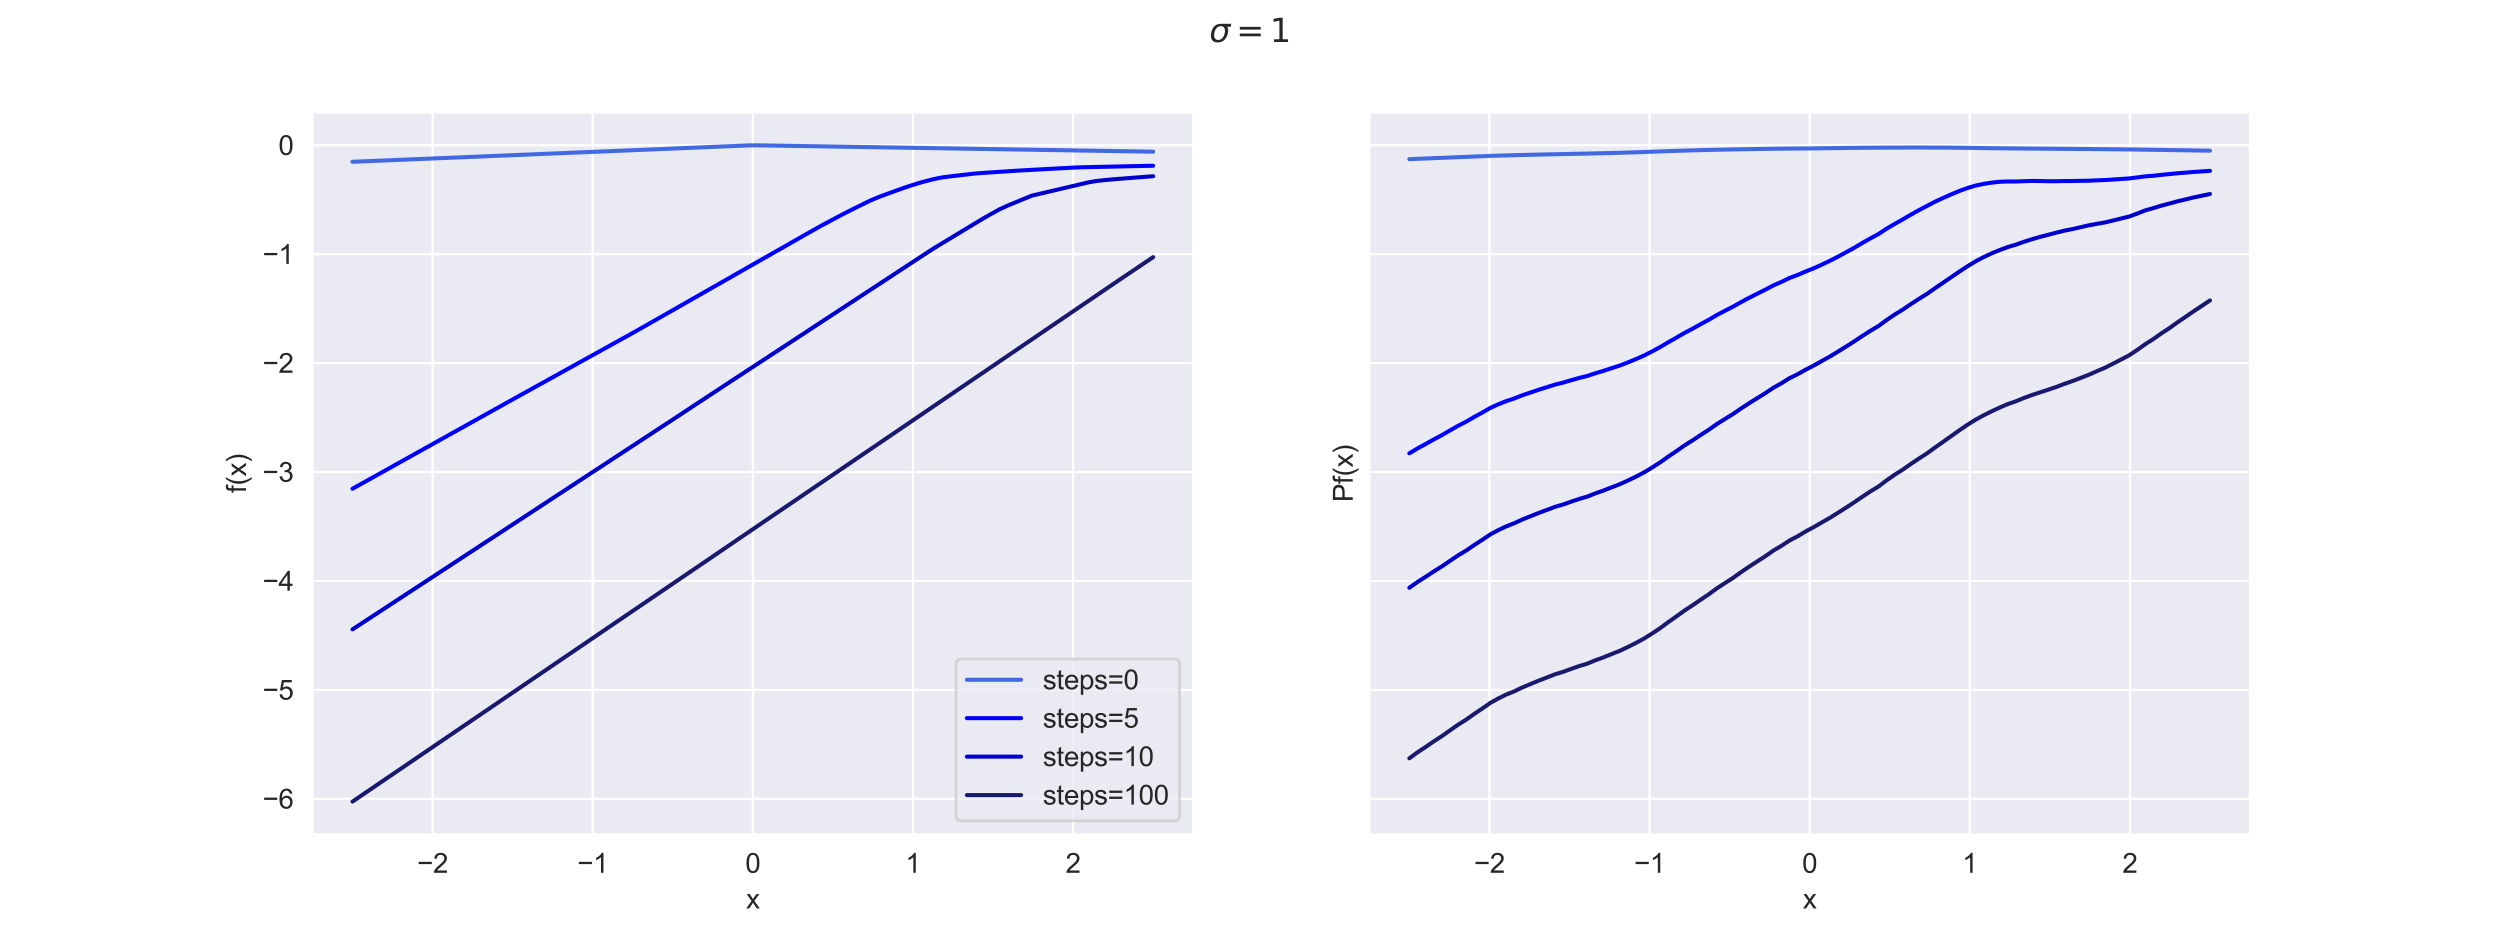<?xml version="1.0" encoding="utf-8" standalone="no"?>
<!DOCTYPE svg PUBLIC "-//W3C//DTD SVG 1.1//EN"
  "http://www.w3.org/Graphics/SVG/1.1/DTD/svg11.dtd">
<svg xmlns:xlink="http://www.w3.org/1999/xlink" width="921.6pt" height="345.6pt" viewBox="0 0 921.6 345.6" xmlns="http://www.w3.org/2000/svg" version="1.1">
 <defs>
  <style type="text/css">*{stroke-linejoin: round; stroke-linecap: butt}</style>
 </defs>
 <g id="figure_1">
  <g id="patch_1">
   <path d="M 0 345.6 
L 921.6 345.6 
L 921.6 0 
L 0 0 
z
" style="fill: #ffffff"/>
  </g>
  <g id="axes_1">
   <g id="patch_2">
    <path d="M 115.2 307.584 
L 439.855 307.584 
L 439.855 41.472 
L 115.2 41.472 
z
" style="fill: #eaeaf2"/>
   </g>
   <g id="matplotlib.axis_1">
    <g id="xtick_1">
     <g id="line2d_1">
      <path d="M 159.471 307.584 
L 159.471 41.472 
" clip-path="url(#p44752847df)" style="fill: none; stroke: #ffffff; stroke-width: 0.8; stroke-linecap: round"/>
     </g>
     <g id="text_1">
      <!-- −2 -->
      <g style="fill: #262626" transform="translate(153.77 321.742) scale(0.1 -0.1)">
       <defs>
        <path id="ArialMT-2212" d="M 3381 1997 
L 356 1997 
L 356 2522 
L 3381 2522 
L 3381 1997 
z
" transform="scale(0.016)"/>
        <path id="ArialMT-32" d="M 3222 541 
L 3222 0 
L 194 0 
Q 188 203 259 391 
Q 375 700 629 1000 
Q 884 1300 1366 1694 
Q 2113 2306 2375 2664 
Q 2638 3022 2638 3341 
Q 2638 3675 2398 3904 
Q 2159 4134 1775 4134 
Q 1369 4134 1125 3890 
Q 881 3647 878 3216 
L 300 3275 
Q 359 3922 746 4261 
Q 1134 4600 1788 4600 
Q 2447 4600 2831 4234 
Q 3216 3869 3216 3328 
Q 3216 3053 3103 2787 
Q 2991 2522 2730 2228 
Q 2469 1934 1863 1422 
Q 1356 997 1212 845 
Q 1069 694 975 541 
L 3222 541 
z
" transform="scale(0.016)"/>
       </defs>
       <use xlink:href="#ArialMT-2212"/>
       <use xlink:href="#ArialMT-32" transform="translate(58.398 0)"/>
      </g>
     </g>
    </g>
    <g id="xtick_2">
     <g id="line2d_2">
      <path d="M 218.499 307.584 
L 218.499 41.472 
" clip-path="url(#p44752847df)" style="fill: none; stroke: #ffffff; stroke-width: 0.8; stroke-linecap: round"/>
     </g>
     <g id="text_2">
      <!-- −1 -->
      <g style="fill: #262626" transform="translate(212.798 321.742) scale(0.1 -0.1)">
       <defs>
        <path id="ArialMT-31" d="M 2384 0 
L 1822 0 
L 1822 3584 
Q 1619 3391 1289 3197 
Q 959 3003 697 2906 
L 697 3450 
Q 1169 3672 1522 3987 
Q 1875 4303 2022 4600 
L 2384 4600 
L 2384 0 
z
" transform="scale(0.016)"/>
       </defs>
       <use xlink:href="#ArialMT-2212"/>
       <use xlink:href="#ArialMT-31" transform="translate(58.398 0)"/>
      </g>
     </g>
    </g>
    <g id="xtick_3">
     <g id="line2d_3">
      <path d="M 277.527 307.584 
L 277.527 41.472 
" clip-path="url(#p44752847df)" style="fill: none; stroke: #ffffff; stroke-width: 0.8; stroke-linecap: round"/>
     </g>
     <g id="text_3">
      <!-- 0 -->
      <g style="fill: #262626" transform="translate(274.747 321.742) scale(0.1 -0.1)">
       <defs>
        <path id="ArialMT-30" d="M 266 2259 
Q 266 3072 433 3567 
Q 600 4063 929 4331 
Q 1259 4600 1759 4600 
Q 2128 4600 2406 4451 
Q 2684 4303 2865 4023 
Q 3047 3744 3150 3342 
Q 3253 2941 3253 2259 
Q 3253 1453 3087 958 
Q 2922 463 2592 192 
Q 2263 -78 1759 -78 
Q 1097 -78 719 397 
Q 266 969 266 2259 
z
M 844 2259 
Q 844 1131 1108 757 
Q 1372 384 1759 384 
Q 2147 384 2411 759 
Q 2675 1134 2675 2259 
Q 2675 3391 2411 3762 
Q 2147 4134 1753 4134 
Q 1366 4134 1134 3806 
Q 844 3388 844 2259 
z
" transform="scale(0.016)"/>
       </defs>
       <use xlink:href="#ArialMT-30"/>
      </g>
     </g>
    </g>
    <g id="xtick_4">
     <g id="line2d_4">
      <path d="M 336.555 307.584 
L 336.555 41.472 
" clip-path="url(#p44752847df)" style="fill: none; stroke: #ffffff; stroke-width: 0.8; stroke-linecap: round"/>
     </g>
     <g id="text_4">
      <!-- 1 -->
      <g style="fill: #262626" transform="translate(333.775 321.742) scale(0.1 -0.1)">
       <use xlink:href="#ArialMT-31"/>
      </g>
     </g>
    </g>
    <g id="xtick_5">
     <g id="line2d_5">
      <path d="M 395.583 307.584 
L 395.583 41.472 
" clip-path="url(#p44752847df)" style="fill: none; stroke: #ffffff; stroke-width: 0.8; stroke-linecap: round"/>
     </g>
     <g id="text_5">
      <!-- 2 -->
      <g style="fill: #262626" transform="translate(392.803 321.742) scale(0.1 -0.1)">
       <use xlink:href="#ArialMT-32"/>
      </g>
     </g>
    </g>
    <g id="text_6">
     <!-- x -->
     <g style="fill: #262626" transform="translate(275.027 334.887) scale(0.1 -0.1)">
      <defs>
       <path id="ArialMT-78" d="M 47 0 
L 1259 1725 
L 138 3319 
L 841 3319 
L 1350 2541 
Q 1494 2319 1581 2169 
Q 1719 2375 1834 2534 
L 2394 3319 
L 3066 3319 
L 1919 1756 
L 3153 0 
L 2463 0 
L 1781 1031 
L 1600 1309 
L 728 0 
L 47 0 
z
" transform="scale(0.016)"/>
      </defs>
      <use xlink:href="#ArialMT-78"/>
     </g>
    </g>
   </g>
   <g id="matplotlib.axis_2">
    <g id="ytick_1">
     <g id="line2d_6">
      <path d="M 115.2 294.491 
L 439.855 294.491 
" clip-path="url(#p44752847df)" style="fill: none; stroke: #ffffff; stroke-width: 0.8; stroke-linecap: round"/>
     </g>
     <g id="text_7">
      <!-- −6 -->
      <g style="fill: #262626" transform="translate(96.798 298.07) scale(0.1 -0.1)">
       <defs>
        <path id="ArialMT-36" d="M 3184 3459 
L 2625 3416 
Q 2550 3747 2413 3897 
Q 2184 4138 1850 4138 
Q 1581 4138 1378 3988 
Q 1113 3794 959 3422 
Q 806 3050 800 2363 
Q 1003 2672 1297 2822 
Q 1591 2972 1913 2972 
Q 2475 2972 2870 2558 
Q 3266 2144 3266 1488 
Q 3266 1056 3080 686 
Q 2894 316 2569 119 
Q 2244 -78 1831 -78 
Q 1128 -78 684 439 
Q 241 956 241 2144 
Q 241 3472 731 4075 
Q 1159 4600 1884 4600 
Q 2425 4600 2770 4297 
Q 3116 3994 3184 3459 
z
M 888 1484 
Q 888 1194 1011 928 
Q 1134 663 1356 523 
Q 1578 384 1822 384 
Q 2178 384 2434 671 
Q 2691 959 2691 1453 
Q 2691 1928 2437 2201 
Q 2184 2475 1800 2475 
Q 1419 2475 1153 2201 
Q 888 1928 888 1484 
z
" transform="scale(0.016)"/>
       </defs>
       <use xlink:href="#ArialMT-2212"/>
       <use xlink:href="#ArialMT-36" transform="translate(58.398 0)"/>
      </g>
     </g>
    </g>
    <g id="ytick_2">
     <g id="line2d_7">
      <path d="M 115.2 254.333 
L 439.855 254.333 
" clip-path="url(#p44752847df)" style="fill: none; stroke: #ffffff; stroke-width: 0.8; stroke-linecap: round"/>
     </g>
     <g id="text_8">
      <!-- −5 -->
      <g style="fill: #262626" transform="translate(96.798 257.912) scale(0.1 -0.1)">
       <defs>
        <path id="ArialMT-35" d="M 266 1200 
L 856 1250 
Q 922 819 1161 601 
Q 1400 384 1738 384 
Q 2144 384 2425 690 
Q 2706 997 2706 1503 
Q 2706 1984 2436 2262 
Q 2166 2541 1728 2541 
Q 1456 2541 1237 2417 
Q 1019 2294 894 2097 
L 366 2166 
L 809 4519 
L 3088 4519 
L 3088 3981 
L 1259 3981 
L 1013 2750 
Q 1425 3038 1878 3038 
Q 2478 3038 2890 2622 
Q 3303 2206 3303 1553 
Q 3303 931 2941 478 
Q 2500 -78 1738 -78 
Q 1113 -78 717 272 
Q 322 622 266 1200 
z
" transform="scale(0.016)"/>
       </defs>
       <use xlink:href="#ArialMT-2212"/>
       <use xlink:href="#ArialMT-35" transform="translate(58.398 0)"/>
      </g>
     </g>
    </g>
    <g id="ytick_3">
     <g id="line2d_8">
      <path d="M 115.2 214.175 
L 439.855 214.175 
" clip-path="url(#p44752847df)" style="fill: none; stroke: #ffffff; stroke-width: 0.8; stroke-linecap: round"/>
     </g>
     <g id="text_9">
      <!-- −4 -->
      <g style="fill: #262626" transform="translate(96.798 217.754) scale(0.1 -0.1)">
       <defs>
        <path id="ArialMT-34" d="M 2069 0 
L 2069 1097 
L 81 1097 
L 81 1613 
L 2172 4581 
L 2631 4581 
L 2631 1613 
L 3250 1613 
L 3250 1097 
L 2631 1097 
L 2631 0 
L 2069 0 
z
M 2069 1613 
L 2069 3678 
L 634 1613 
L 2069 1613 
z
" transform="scale(0.016)"/>
       </defs>
       <use xlink:href="#ArialMT-2212"/>
       <use xlink:href="#ArialMT-34" transform="translate(58.398 0)"/>
      </g>
     </g>
    </g>
    <g id="ytick_4">
     <g id="line2d_9">
      <path d="M 115.2 174.017 
L 439.855 174.017 
" clip-path="url(#p44752847df)" style="fill: none; stroke: #ffffff; stroke-width: 0.8; stroke-linecap: round"/>
     </g>
     <g id="text_10">
      <!-- −3 -->
      <g style="fill: #262626" transform="translate(96.798 177.596) scale(0.1 -0.1)">
       <defs>
        <path id="ArialMT-33" d="M 269 1209 
L 831 1284 
Q 928 806 1161 595 
Q 1394 384 1728 384 
Q 2125 384 2398 659 
Q 2672 934 2672 1341 
Q 2672 1728 2419 1979 
Q 2166 2231 1775 2231 
Q 1616 2231 1378 2169 
L 1441 2663 
Q 1497 2656 1531 2656 
Q 1891 2656 2178 2843 
Q 2466 3031 2466 3422 
Q 2466 3731 2256 3934 
Q 2047 4138 1716 4138 
Q 1388 4138 1169 3931 
Q 950 3725 888 3313 
L 325 3413 
Q 428 3978 793 4289 
Q 1159 4600 1703 4600 
Q 2078 4600 2393 4439 
Q 2709 4278 2876 4000 
Q 3044 3722 3044 3409 
Q 3044 3113 2884 2869 
Q 2725 2625 2413 2481 
Q 2819 2388 3044 2092 
Q 3269 1797 3269 1353 
Q 3269 753 2831 336 
Q 2394 -81 1725 -81 
Q 1122 -81 723 278 
Q 325 638 269 1209 
z
" transform="scale(0.016)"/>
       </defs>
       <use xlink:href="#ArialMT-2212"/>
       <use xlink:href="#ArialMT-33" transform="translate(58.398 0)"/>
      </g>
     </g>
    </g>
    <g id="ytick_5">
     <g id="line2d_10">
      <path d="M 115.2 133.86 
L 439.855 133.86 
" clip-path="url(#p44752847df)" style="fill: none; stroke: #ffffff; stroke-width: 0.8; stroke-linecap: round"/>
     </g>
     <g id="text_11">
      <!-- −2 -->
      <g style="fill: #262626" transform="translate(96.798 137.439) scale(0.1 -0.1)">
       <use xlink:href="#ArialMT-2212"/>
       <use xlink:href="#ArialMT-32" transform="translate(58.398 0)"/>
      </g>
     </g>
    </g>
    <g id="ytick_6">
     <g id="line2d_11">
      <path d="M 115.2 93.702 
L 439.855 93.702 
" clip-path="url(#p44752847df)" style="fill: none; stroke: #ffffff; stroke-width: 0.8; stroke-linecap: round"/>
     </g>
     <g id="text_12">
      <!-- −1 -->
      <g style="fill: #262626" transform="translate(96.798 97.281) scale(0.1 -0.1)">
       <use xlink:href="#ArialMT-2212"/>
       <use xlink:href="#ArialMT-31" transform="translate(58.398 0)"/>
      </g>
     </g>
    </g>
    <g id="ytick_7">
     <g id="line2d_12">
      <path d="M 115.2 53.544 
L 439.855 53.544 
" clip-path="url(#p44752847df)" style="fill: none; stroke: #ffffff; stroke-width: 0.8; stroke-linecap: round"/>
     </g>
     <g id="text_13">
      <!-- 0 -->
      <g style="fill: #262626" transform="translate(102.639 57.123) scale(0.1 -0.1)">
       <use xlink:href="#ArialMT-30"/>
      </g>
     </g>
    </g>
    <g id="text_14">
     <!-- f(x) -->
     <g style="fill: #262626" transform="translate(90.694 181.747) rotate(-90) scale(0.1 -0.1)">
      <defs>
       <path id="ArialMT-66" d="M 556 0 
L 556 2881 
L 59 2881 
L 59 3319 
L 556 3319 
L 556 3672 
Q 556 4006 616 4169 
Q 697 4388 901 4523 
Q 1106 4659 1475 4659 
Q 1713 4659 2000 4603 
L 1916 4113 
Q 1741 4144 1584 4144 
Q 1328 4144 1222 4034 
Q 1116 3925 1116 3625 
L 1116 3319 
L 1763 3319 
L 1763 2881 
L 1116 2881 
L 1116 0 
L 556 0 
z
" transform="scale(0.016)"/>
       <path id="ArialMT-28" d="M 1497 -1347 
Q 1031 -759 709 28 
Q 388 816 388 1659 
Q 388 2403 628 3084 
Q 909 3875 1497 4659 
L 1900 4659 
Q 1522 4009 1400 3731 
Q 1209 3300 1100 2831 
Q 966 2247 966 1656 
Q 966 153 1900 -1347 
L 1497 -1347 
z
" transform="scale(0.016)"/>
       <path id="ArialMT-29" d="M 791 -1347 
L 388 -1347 
Q 1322 153 1322 1656 
Q 1322 2244 1188 2822 
Q 1081 3291 891 3722 
Q 769 4003 388 4659 
L 791 4659 
Q 1378 3875 1659 3084 
Q 1900 2403 1900 1659 
Q 1900 816 1576 28 
Q 1253 -759 791 -1347 
z
" transform="scale(0.016)"/>
      </defs>
      <use xlink:href="#ArialMT-66"/>
      <use xlink:href="#ArialMT-28" transform="translate(27.783 0)"/>
      <use xlink:href="#ArialMT-78" transform="translate(61.084 0)"/>
      <use xlink:href="#ArialMT-29" transform="translate(111.084 0)"/>
     </g>
    </g>
   </g>
   <g id="line2d_13">
    <path d="M 129.957 59.643 
L 132.938 59.52 
L 135.919 59.396 
L 138.901 59.273 
L 141.882 59.15 
L 144.863 59.027 
L 147.844 58.903 
L 150.826 58.78 
L 153.807 58.657 
L 156.788 58.534 
L 159.769 58.411 
L 162.75 58.287 
L 165.732 58.164 
L 168.713 58.041 
L 171.694 57.918 
L 174.675 57.795 
L 177.656 57.671 
L 180.638 57.548 
L 183.619 57.425 
L 186.6 57.302 
L 189.581 57.179 
L 192.563 57.055 
L 195.544 56.932 
L 198.525 56.809 
L 201.506 56.686 
L 204.487 56.563 
L 207.469 56.439 
L 210.45 56.316 
L 213.431 56.193 
L 216.412 56.07 
L 219.394 55.947 
L 222.375 55.823 
L 225.356 55.7 
L 228.337 55.577 
L 231.318 55.454 
L 234.3 55.331 
L 237.281 55.207 
L 240.262 55.084 
L 243.243 54.961 
L 246.224 54.838 
L 249.206 54.714 
L 252.187 54.591 
L 255.168 54.468 
L 258.149 54.345 
L 261.131 54.222 
L 264.112 54.098 
L 267.093 53.975 
L 270.074 53.852 
L 273.055 53.729 
L 276.037 53.606 
L 279.018 53.568 
L 281.999 53.616 
L 284.98 53.664 
L 287.962 53.712 
L 290.943 53.76 
L 293.924 53.808 
L 296.905 53.856 
L 299.886 53.904 
L 302.868 53.952 
L 305.849 54 
L 308.83 54.048 
L 311.811 54.096 
L 314.792 54.144 
L 317.774 54.192 
L 320.755 54.239 
L 323.736 54.287 
L 326.717 54.335 
L 329.699 54.383 
L 332.68 54.431 
L 335.661 54.479 
L 338.642 54.527 
L 341.623 54.575 
L 344.605 54.623 
L 347.586 54.671 
L 350.567 54.719 
L 353.548 54.767 
L 356.53 54.815 
L 359.511 54.863 
L 362.492 54.911 
L 365.473 54.959 
L 368.454 55.007 
L 371.436 55.055 
L 374.417 55.103 
L 377.398 55.151 
L 380.379 55.199 
L 383.36 55.247 
L 386.342 55.295 
L 389.323 55.343 
L 392.304 55.391 
L 395.285 55.439 
L 398.267 55.487 
L 401.248 55.534 
L 404.229 55.582 
L 407.21 55.63 
L 410.191 55.678 
L 413.173 55.726 
L 416.154 55.774 
L 419.135 55.822 
L 422.116 55.87 
L 425.098 55.918 
" clip-path="url(#p44752847df)" style="fill: none; stroke: #4169e1; stroke-width: 1.5; stroke-linecap: round"/>
   </g>
   <g id="line2d_14">
    <path d="M 129.957 180.168 
L 132.938 178.506 
L 135.919 176.843 
L 138.901 175.181 
L 141.882 173.519 
L 144.863 171.857 
L 147.844 170.195 
L 150.826 168.532 
L 153.807 166.87 
L 156.788 165.208 
L 159.769 163.546 
L 162.75 161.883 
L 165.732 160.221 
L 168.713 158.559 
L 171.694 156.897 
L 174.675 155.235 
L 177.656 153.572 
L 180.638 151.91 
L 183.619 150.248 
L 186.6 148.586 
L 189.581 146.926 
L 192.563 145.275 
L 195.544 143.624 
L 198.525 141.973 
L 201.506 140.322 
L 204.487 138.672 
L 207.469 137.021 
L 210.45 135.37 
L 213.431 133.719 
L 216.412 132.069 
L 219.394 130.418 
L 222.375 128.767 
L 225.356 127.116 
L 228.337 125.466 
L 231.318 123.815 
L 234.3 122.152 
L 237.281 120.459 
L 240.262 118.766 
L 243.243 117.073 
L 246.224 115.379 
L 249.206 113.679 
L 252.187 111.978 
L 255.168 110.278 
L 258.149 108.577 
L 261.131 106.877 
L 264.112 105.176 
L 267.093 103.476 
L 270.074 101.776 
L 273.055 100.075 
L 276.037 98.375 
L 279.018 96.674 
L 281.999 94.981 
L 284.98 93.289 
L 287.962 91.596 
L 290.943 89.891 
L 293.924 88.186 
L 296.905 86.493 
L 299.886 84.816 
L 302.868 83.139 
L 305.849 81.545 
L 308.83 79.967 
L 311.811 78.389 
L 314.792 76.9 
L 317.774 75.421 
L 320.755 73.969 
L 323.736 72.725 
L 326.717 71.6 
L 329.699 70.515 
L 332.68 69.445 
L 335.661 68.449 
L 338.642 67.508 
L 341.623 66.678 
L 344.605 65.937 
L 347.586 65.359 
L 350.567 64.989 
L 353.548 64.646 
L 356.53 64.303 
L 359.511 63.96 
L 362.492 63.739 
L 365.473 63.54 
L 368.454 63.342 
L 371.436 63.143 
L 374.417 62.953 
L 377.398 62.775 
L 380.379 62.611 
L 383.36 62.45 
L 386.342 62.289 
L 389.323 62.129 
L 392.304 61.968 
L 395.285 61.807 
L 398.267 61.675 
L 401.248 61.61 
L 404.229 61.546 
L 407.21 61.481 
L 410.191 61.417 
L 413.173 61.353 
L 416.154 61.288 
L 419.135 61.224 
L 422.116 61.159 
L 425.098 61.095 
" clip-path="url(#p44752847df)" style="fill: none; stroke: #0000ff; stroke-width: 1.5; stroke-linecap: round"/>
   </g>
   <g id="line2d_15">
    <path d="M 129.957 232.013 
L 132.938 230.062 
L 135.919 228.111 
L 138.901 226.16 
L 141.882 224.209 
L 144.863 222.258 
L 147.844 220.307 
L 150.826 218.356 
L 153.807 216.405 
L 156.788 214.454 
L 159.769 212.503 
L 162.75 210.55 
L 165.732 208.596 
L 168.713 206.642 
L 171.694 204.688 
L 174.675 202.735 
L 177.656 200.781 
L 180.638 198.827 
L 183.619 196.873 
L 186.6 194.919 
L 189.581 192.966 
L 192.563 191.012 
L 195.544 189.058 
L 198.525 187.104 
L 201.506 185.151 
L 204.487 183.197 
L 207.469 181.243 
L 210.45 179.289 
L 213.431 177.335 
L 216.412 175.382 
L 219.394 173.428 
L 222.375 171.474 
L 225.356 169.52 
L 228.337 167.566 
L 231.318 165.613 
L 234.3 163.659 
L 237.281 161.705 
L 240.262 159.751 
L 243.243 157.797 
L 246.224 155.844 
L 249.206 153.889 
L 252.187 151.925 
L 255.168 149.961 
L 258.149 147.997 
L 261.131 146.032 
L 264.112 144.068 
L 267.093 142.104 
L 270.074 140.145 
L 273.055 138.194 
L 276.037 136.243 
L 279.018 134.292 
L 281.999 132.339 
L 284.98 130.384 
L 287.962 128.428 
L 290.943 126.473 
L 293.924 124.518 
L 296.905 122.563 
L 299.886 120.607 
L 302.868 118.652 
L 305.849 116.697 
L 308.83 114.742 
L 311.811 112.787 
L 314.792 110.831 
L 317.774 108.876 
L 320.755 106.921 
L 323.736 104.966 
L 326.717 103.01 
L 329.699 101.055 
L 332.68 99.1 
L 335.661 97.145 
L 338.642 95.189 
L 341.623 93.234 
L 344.605 91.311 
L 347.586 89.511 
L 350.567 87.711 
L 353.548 85.911 
L 356.53 84.111 
L 359.511 82.311 
L 362.492 80.512 
L 365.473 78.817 
L 368.454 77.178 
L 371.436 75.808 
L 374.417 74.572 
L 377.398 73.335 
L 380.379 72.124 
L 383.36 71.425 
L 386.342 70.725 
L 389.323 70.025 
L 392.304 69.326 
L 395.285 68.626 
L 398.267 67.927 
L 401.248 67.227 
L 404.229 66.71 
L 407.21 66.393 
L 410.191 66.112 
L 413.173 65.88 
L 416.154 65.649 
L 419.135 65.417 
L 422.116 65.186 
L 425.098 64.954 
" clip-path="url(#p44752847df)" style="fill: none; stroke: #0000cd; stroke-width: 1.5; stroke-linecap: round"/>
   </g>
   <g id="line2d_16">
    <path d="M 129.957 295.488 
L 132.938 293.46 
L 135.919 291.432 
L 138.901 289.404 
L 141.882 287.375 
L 144.863 285.347 
L 147.844 283.319 
L 150.826 281.291 
L 153.807 279.263 
L 156.788 277.234 
L 159.769 275.206 
L 162.75 273.178 
L 165.732 271.15 
L 168.713 269.122 
L 171.694 267.094 
L 174.675 265.065 
L 177.656 263.037 
L 180.638 261.009 
L 183.619 258.981 
L 186.6 256.953 
L 189.581 254.925 
L 192.563 252.896 
L 195.544 250.868 
L 198.525 248.84 
L 201.506 246.812 
L 204.487 244.784 
L 207.469 242.756 
L 210.45 240.727 
L 213.431 238.699 
L 216.412 236.671 
L 219.394 234.643 
L 222.375 232.615 
L 225.356 230.587 
L 228.337 228.558 
L 231.318 226.53 
L 234.3 224.502 
L 237.281 222.474 
L 240.262 220.446 
L 243.243 218.418 
L 246.224 216.389 
L 249.206 214.361 
L 252.187 212.333 
L 255.168 210.305 
L 258.149 208.277 
L 261.131 206.249 
L 264.112 204.22 
L 267.093 202.192 
L 270.074 200.164 
L 273.055 198.136 
L 276.037 196.108 
L 279.018 194.08 
L 281.999 192.051 
L 284.98 190.023 
L 287.962 187.995 
L 290.943 185.967 
L 293.924 183.939 
L 296.905 181.911 
L 299.886 179.882 
L 302.868 177.854 
L 305.849 175.826 
L 308.83 173.798 
L 311.811 171.77 
L 314.792 169.742 
L 317.774 167.713 
L 320.755 165.685 
L 323.736 163.657 
L 326.717 161.629 
L 329.699 159.601 
L 332.68 157.572 
L 335.661 155.544 
L 338.642 153.516 
L 341.623 151.488 
L 344.605 149.46 
L 347.586 147.432 
L 350.567 145.403 
L 353.548 143.375 
L 356.53 141.347 
L 359.511 139.319 
L 362.492 137.291 
L 365.473 135.263 
L 368.454 133.234 
L 371.436 131.206 
L 374.417 129.178 
L 377.398 127.15 
L 380.379 125.122 
L 383.36 123.094 
L 386.342 121.065 
L 389.323 119.037 
L 392.304 117.009 
L 395.285 114.981 
L 398.267 112.953 
L 401.248 110.925 
L 404.229 108.896 
L 407.21 106.868 
L 410.191 104.841 
L 413.173 102.822 
L 416.154 100.809 
L 419.135 98.803 
L 422.116 96.797 
L 425.098 94.791 
" clip-path="url(#p44752847df)" style="fill: none; stroke: #191970; stroke-width: 1.5; stroke-linecap: round"/>
   </g>
   <g id="patch_3">
    <path d="M 115.2 307.584 
L 115.2 41.472 
" style="fill: none; stroke: #ffffff; stroke-width: 0.8; stroke-linejoin: miter; stroke-linecap: square"/>
   </g>
   <g id="patch_4">
    <path d="M 439.855 307.584 
L 439.855 41.472 
" style="fill: none; stroke: #ffffff; stroke-width: 0.8; stroke-linejoin: miter; stroke-linecap: square"/>
   </g>
   <g id="patch_5">
    <path d="M 115.2 307.584 
L 439.855 307.584 
" style="fill: none; stroke: #ffffff; stroke-width: 0.8; stroke-linejoin: miter; stroke-linecap: square"/>
   </g>
   <g id="patch_6">
    <path d="M 115.2 41.472 
L 439.855 41.472 
" style="fill: none; stroke: #ffffff; stroke-width: 0.8; stroke-linejoin: miter; stroke-linecap: square"/>
   </g>
   <g id="legend_1">
    <g id="patch_7">
     <path d="M 354.431 302.584 
L 432.855 302.584 
Q 434.855 302.584 434.855 300.584 
L 434.855 244.914 
Q 434.855 242.914 432.855 242.914 
L 354.431 242.914 
Q 352.431 242.914 352.431 244.914 
L 352.431 300.584 
Q 352.431 302.584 354.431 302.584 
z
" style="fill: #eaeaf2; opacity: 0.8; stroke: #cccccc; stroke-linejoin: miter"/>
    </g>
    <g id="line2d_17">
     <path d="M 356.431 250.601 
L 366.431 250.601 
L 376.431 250.601 
" style="fill: none; stroke: #4169e1; stroke-width: 1.5; stroke-linecap: round"/>
    </g>
    <g id="text_15">
     <!-- steps=0 -->
     <g style="fill: #262626" transform="translate(384.431 254.101) scale(0.1 -0.1)">
      <defs>
       <path id="ArialMT-73" d="M 197 991 
L 753 1078 
Q 800 744 1014 566 
Q 1228 388 1613 388 
Q 2000 388 2187 545 
Q 2375 703 2375 916 
Q 2375 1106 2209 1216 
Q 2094 1291 1634 1406 
Q 1016 1563 777 1677 
Q 538 1791 414 1992 
Q 291 2194 291 2438 
Q 291 2659 392 2848 
Q 494 3038 669 3163 
Q 800 3259 1026 3326 
Q 1253 3394 1513 3394 
Q 1903 3394 2198 3281 
Q 2494 3169 2634 2976 
Q 2775 2784 2828 2463 
L 2278 2388 
Q 2241 2644 2061 2787 
Q 1881 2931 1553 2931 
Q 1166 2931 1000 2803 
Q 834 2675 834 2503 
Q 834 2394 903 2306 
Q 972 2216 1119 2156 
Q 1203 2125 1616 2013 
Q 2213 1853 2448 1751 
Q 2684 1650 2818 1456 
Q 2953 1263 2953 975 
Q 2953 694 2789 445 
Q 2625 197 2315 61 
Q 2006 -75 1616 -75 
Q 969 -75 630 194 
Q 291 463 197 991 
z
" transform="scale(0.016)"/>
       <path id="ArialMT-74" d="M 1650 503 
L 1731 6 
Q 1494 -44 1306 -44 
Q 1000 -44 831 53 
Q 663 150 594 308 
Q 525 466 525 972 
L 525 2881 
L 113 2881 
L 113 3319 
L 525 3319 
L 525 4141 
L 1084 4478 
L 1084 3319 
L 1650 3319 
L 1650 2881 
L 1084 2881 
L 1084 941 
Q 1084 700 1114 631 
Q 1144 563 1211 522 
Q 1278 481 1403 481 
Q 1497 481 1650 503 
z
" transform="scale(0.016)"/>
       <path id="ArialMT-65" d="M 2694 1069 
L 3275 997 
Q 3138 488 2766 206 
Q 2394 -75 1816 -75 
Q 1088 -75 661 373 
Q 234 822 234 1631 
Q 234 2469 665 2931 
Q 1097 3394 1784 3394 
Q 2450 3394 2872 2941 
Q 3294 2488 3294 1666 
Q 3294 1616 3291 1516 
L 816 1516 
Q 847 969 1125 678 
Q 1403 388 1819 388 
Q 2128 388 2347 550 
Q 2566 713 2694 1069 
z
M 847 1978 
L 2700 1978 
Q 2663 2397 2488 2606 
Q 2219 2931 1791 2931 
Q 1403 2931 1139 2672 
Q 875 2413 847 1978 
z
" transform="scale(0.016)"/>
       <path id="ArialMT-70" d="M 422 -1272 
L 422 3319 
L 934 3319 
L 934 2888 
Q 1116 3141 1344 3267 
Q 1572 3394 1897 3394 
Q 2322 3394 2647 3175 
Q 2972 2956 3137 2557 
Q 3303 2159 3303 1684 
Q 3303 1175 3120 767 
Q 2938 359 2589 142 
Q 2241 -75 1856 -75 
Q 1575 -75 1351 44 
Q 1128 163 984 344 
L 984 -1272 
L 422 -1272 
z
M 931 1641 
Q 931 1000 1190 694 
Q 1450 388 1819 388 
Q 2194 388 2461 705 
Q 2728 1022 2728 1688 
Q 2728 2322 2467 2637 
Q 2206 2953 1844 2953 
Q 1484 2953 1207 2617 
Q 931 2281 931 1641 
z
" transform="scale(0.016)"/>
       <path id="ArialMT-3d" d="M 3381 2694 
L 356 2694 
L 356 3219 
L 3381 3219 
L 3381 2694 
z
M 3381 1303 
L 356 1303 
L 356 1828 
L 3381 1828 
L 3381 1303 
z
" transform="scale(0.016)"/>
      </defs>
      <use xlink:href="#ArialMT-73"/>
      <use xlink:href="#ArialMT-74" transform="translate(50 0)"/>
      <use xlink:href="#ArialMT-65" transform="translate(77.783 0)"/>
      <use xlink:href="#ArialMT-70" transform="translate(133.398 0)"/>
      <use xlink:href="#ArialMT-73" transform="translate(189.014 0)"/>
      <use xlink:href="#ArialMT-3d" transform="translate(239.014 0)"/>
      <use xlink:href="#ArialMT-30" transform="translate(297.412 0)"/>
     </g>
    </g>
    <g id="line2d_18">
     <path d="M 356.431 264.747 
L 366.431 264.747 
L 376.431 264.747 
" style="fill: none; stroke: #0000ff; stroke-width: 1.5; stroke-linecap: round"/>
    </g>
    <g id="text_16">
     <!-- steps=5 -->
     <g style="fill: #262626" transform="translate(384.431 268.247) scale(0.1 -0.1)">
      <use xlink:href="#ArialMT-73"/>
      <use xlink:href="#ArialMT-74" transform="translate(50 0)"/>
      <use xlink:href="#ArialMT-65" transform="translate(77.783 0)"/>
      <use xlink:href="#ArialMT-70" transform="translate(133.398 0)"/>
      <use xlink:href="#ArialMT-73" transform="translate(189.014 0)"/>
      <use xlink:href="#ArialMT-3d" transform="translate(239.014 0)"/>
      <use xlink:href="#ArialMT-35" transform="translate(297.412 0)"/>
     </g>
    </g>
    <g id="line2d_19">
     <path d="M 356.431 278.921 
L 366.431 278.921 
L 376.431 278.921 
" style="fill: none; stroke: #0000cd; stroke-width: 1.5; stroke-linecap: round"/>
    </g>
    <g id="text_17">
     <!-- steps=10 -->
     <g style="fill: #262626" transform="translate(384.431 282.421) scale(0.1 -0.1)">
      <use xlink:href="#ArialMT-73"/>
      <use xlink:href="#ArialMT-74" transform="translate(50 0)"/>
      <use xlink:href="#ArialMT-65" transform="translate(77.783 0)"/>
      <use xlink:href="#ArialMT-70" transform="translate(133.398 0)"/>
      <use xlink:href="#ArialMT-73" transform="translate(189.014 0)"/>
      <use xlink:href="#ArialMT-3d" transform="translate(239.014 0)"/>
      <use xlink:href="#ArialMT-31" transform="translate(297.412 0)"/>
      <use xlink:href="#ArialMT-30" transform="translate(353.027 0)"/>
     </g>
    </g>
    <g id="line2d_20">
     <path d="M 356.431 293.096 
L 366.431 293.096 
L 376.431 293.096 
" style="fill: none; stroke: #191970; stroke-width: 1.5; stroke-linecap: round"/>
    </g>
    <g id="text_18">
     <!-- steps=100 -->
     <g style="fill: #262626" transform="translate(384.431 296.596) scale(0.1 -0.1)">
      <use xlink:href="#ArialMT-73"/>
      <use xlink:href="#ArialMT-74" transform="translate(50 0)"/>
      <use xlink:href="#ArialMT-65" transform="translate(77.783 0)"/>
      <use xlink:href="#ArialMT-70" transform="translate(133.398 0)"/>
      <use xlink:href="#ArialMT-73" transform="translate(189.014 0)"/>
      <use xlink:href="#ArialMT-3d" transform="translate(239.014 0)"/>
      <use xlink:href="#ArialMT-31" transform="translate(297.412 0)"/>
      <use xlink:href="#ArialMT-30" transform="translate(353.027 0)"/>
      <use xlink:href="#ArialMT-30" transform="translate(408.643 0)"/>
     </g>
    </g>
   </g>
  </g>
  <g id="axes_2">
   <g id="patch_8">
    <path d="M 504.785 307.584 
L 829.44 307.584 
L 829.44 41.472 
L 504.785 41.472 
z
" style="fill: #eaeaf2"/>
   </g>
   <g id="matplotlib.axis_3">
    <g id="xtick_6">
     <g id="line2d_21">
      <path d="M 549.057 307.584 
L 549.057 41.472 
" clip-path="url(#p5d8f1cf1b0)" style="fill: none; stroke: #ffffff; stroke-width: 0.8; stroke-linecap: round"/>
     </g>
     <g id="text_19">
      <!-- −2 -->
      <g style="fill: #262626" transform="translate(543.356 321.742) scale(0.1 -0.1)">
       <use xlink:href="#ArialMT-2212"/>
       <use xlink:href="#ArialMT-32" transform="translate(58.398 0)"/>
      </g>
     </g>
    </g>
    <g id="xtick_7">
     <g id="line2d_22">
      <path d="M 608.085 307.584 
L 608.085 41.472 
" clip-path="url(#p5d8f1cf1b0)" style="fill: none; stroke: #ffffff; stroke-width: 0.8; stroke-linecap: round"/>
     </g>
     <g id="text_20">
      <!-- −1 -->
      <g style="fill: #262626" transform="translate(602.384 321.742) scale(0.1 -0.1)">
       <use xlink:href="#ArialMT-2212"/>
       <use xlink:href="#ArialMT-31" transform="translate(58.398 0)"/>
      </g>
     </g>
    </g>
    <g id="xtick_8">
     <g id="line2d_23">
      <path d="M 667.113 307.584 
L 667.113 41.472 
" clip-path="url(#p5d8f1cf1b0)" style="fill: none; stroke: #ffffff; stroke-width: 0.8; stroke-linecap: round"/>
     </g>
     <g id="text_21">
      <!-- 0 -->
      <g style="fill: #262626" transform="translate(664.332 321.742) scale(0.1 -0.1)">
       <use xlink:href="#ArialMT-30"/>
      </g>
     </g>
    </g>
    <g id="xtick_9">
     <g id="line2d_24">
      <path d="M 726.141 307.584 
L 726.141 41.472 
" clip-path="url(#p5d8f1cf1b0)" style="fill: none; stroke: #ffffff; stroke-width: 0.8; stroke-linecap: round"/>
     </g>
     <g id="text_22">
      <!-- 1 -->
      <g style="fill: #262626" transform="translate(723.36 321.742) scale(0.1 -0.1)">
       <use xlink:href="#ArialMT-31"/>
      </g>
     </g>
    </g>
    <g id="xtick_10">
     <g id="line2d_25">
      <path d="M 785.169 307.584 
L 785.169 41.472 
" clip-path="url(#p5d8f1cf1b0)" style="fill: none; stroke: #ffffff; stroke-width: 0.8; stroke-linecap: round"/>
     </g>
     <g id="text_23">
      <!-- 2 -->
      <g style="fill: #262626" transform="translate(782.388 321.742) scale(0.1 -0.1)">
       <use xlink:href="#ArialMT-32"/>
      </g>
     </g>
    </g>
    <g id="text_24">
     <!-- x -->
     <g style="fill: #262626" transform="translate(664.613 334.887) scale(0.1 -0.1)">
      <use xlink:href="#ArialMT-78"/>
     </g>
    </g>
   </g>
   <g id="matplotlib.axis_4">
    <g id="ytick_8">
     <g id="line2d_26">
      <path d="M 504.785 294.491 
L 829.44 294.491 
" clip-path="url(#p5d8f1cf1b0)" style="fill: none; stroke: #ffffff; stroke-width: 0.8; stroke-linecap: round"/>
     </g>
    </g>
    <g id="ytick_9">
     <g id="line2d_27">
      <path d="M 504.785 254.333 
L 829.44 254.333 
" clip-path="url(#p5d8f1cf1b0)" style="fill: none; stroke: #ffffff; stroke-width: 0.8; stroke-linecap: round"/>
     </g>
    </g>
    <g id="ytick_10">
     <g id="line2d_28">
      <path d="M 504.785 214.175 
L 829.44 214.175 
" clip-path="url(#p5d8f1cf1b0)" style="fill: none; stroke: #ffffff; stroke-width: 0.8; stroke-linecap: round"/>
     </g>
    </g>
    <g id="ytick_11">
     <g id="line2d_29">
      <path d="M 504.785 174.017 
L 829.44 174.017 
" clip-path="url(#p5d8f1cf1b0)" style="fill: none; stroke: #ffffff; stroke-width: 0.8; stroke-linecap: round"/>
     </g>
    </g>
    <g id="ytick_12">
     <g id="line2d_30">
      <path d="M 504.785 133.86 
L 829.44 133.86 
" clip-path="url(#p5d8f1cf1b0)" style="fill: none; stroke: #ffffff; stroke-width: 0.8; stroke-linecap: round"/>
     </g>
    </g>
    <g id="ytick_13">
     <g id="line2d_31">
      <path d="M 504.785 93.702 
L 829.44 93.702 
" clip-path="url(#p5d8f1cf1b0)" style="fill: none; stroke: #ffffff; stroke-width: 0.8; stroke-linecap: round"/>
     </g>
    </g>
    <g id="ytick_14">
     <g id="line2d_32">
      <path d="M 504.785 53.544 
L 829.44 53.544 
" clip-path="url(#p5d8f1cf1b0)" style="fill: none; stroke: #ffffff; stroke-width: 0.8; stroke-linecap: round"/>
     </g>
    </g>
    <g id="text_25">
     <!-- Pf(x) -->
     <g style="fill: #262626" transform="translate(498.681 185.082) rotate(-90) scale(0.1 -0.1)">
      <defs>
       <path id="ArialMT-50" d="M 494 0 
L 494 4581 
L 2222 4581 
Q 2678 4581 2919 4538 
Q 3256 4481 3484 4323 
Q 3713 4166 3852 3881 
Q 3991 3597 3991 3256 
Q 3991 2672 3619 2267 
Q 3247 1863 2275 1863 
L 1100 1863 
L 1100 0 
L 494 0 
z
M 1100 2403 
L 2284 2403 
Q 2872 2403 3119 2622 
Q 3366 2841 3366 3238 
Q 3366 3525 3220 3729 
Q 3075 3934 2838 4000 
Q 2684 4041 2272 4041 
L 1100 4041 
L 1100 2403 
z
" transform="scale(0.016)"/>
      </defs>
      <use xlink:href="#ArialMT-50"/>
      <use xlink:href="#ArialMT-66" transform="translate(66.699 0)"/>
      <use xlink:href="#ArialMT-28" transform="translate(94.482 0)"/>
      <use xlink:href="#ArialMT-78" transform="translate(127.783 0)"/>
      <use xlink:href="#ArialMT-29" transform="translate(177.783 0)"/>
     </g>
    </g>
   </g>
   <g id="line2d_33">
    <path d="M 519.542 58.681 
L 522.524 58.55 
L 525.505 58.432 
L 528.486 58.309 
L 531.467 58.193 
L 534.449 58.068 
L 537.43 57.942 
L 540.411 57.831 
L 543.392 57.705 
L 546.373 57.586 
L 549.355 57.465 
L 552.336 57.366 
L 555.317 57.282 
L 558.298 57.209 
L 561.28 57.128 
L 564.261 57.057 
L 567.242 56.985 
L 570.223 56.917 
L 573.204 56.852 
L 576.186 56.798 
L 579.167 56.734 
L 582.148 56.672 
L 585.129 56.614 
L 588.11 56.545 
L 591.092 56.478 
L 594.073 56.402 
L 597.054 56.325 
L 600.035 56.236 
L 603.017 56.142 
L 605.998 56.04 
L 608.979 55.929 
L 611.96 55.818 
L 614.941 55.709 
L 617.923 55.607 
L 620.904 55.511 
L 623.885 55.426 
L 626.866 55.346 
L 629.848 55.272 
L 632.829 55.202 
L 635.81 55.137 
L 638.791 55.08 
L 641.772 55.023 
L 644.754 54.972 
L 647.735 54.923 
L 650.716 54.882 
L 653.697 54.835 
L 656.678 54.806 
L 659.66 54.769 
L 662.641 54.747 
L 665.622 54.722 
L 668.603 54.702 
L 671.585 54.656 
L 674.566 54.616 
L 677.547 54.578 
L 680.528 54.542 
L 683.509 54.51 
L 686.491 54.479 
L 689.472 54.457 
L 692.453 54.44 
L 695.434 54.413 
L 698.416 54.399 
L 701.397 54.39 
L 704.378 54.382 
L 707.359 54.381 
L 710.34 54.387 
L 713.322 54.396 
L 716.303 54.413 
L 719.284 54.436 
L 722.265 54.465 
L 725.246 54.502 
L 728.228 54.542 
L 731.209 54.585 
L 734.19 54.625 
L 737.171 54.661 
L 740.153 54.694 
L 743.134 54.725 
L 746.115 54.752 
L 749.096 54.776 
L 752.077 54.799 
L 755.059 54.824 
L 758.04 54.847 
L 761.021 54.869 
L 764.002 54.891 
L 766.984 54.914 
L 769.965 54.94 
L 772.946 54.965 
L 775.927 54.992 
L 778.908 55.024 
L 781.89 55.055 
L 784.871 55.089 
L 787.852 55.132 
L 790.833 55.179 
L 793.814 55.223 
L 796.796 55.267 
L 799.777 55.312 
L 802.758 55.36 
L 805.739 55.407 
L 808.721 55.454 
L 811.702 55.5 
L 814.683 55.547 
" clip-path="url(#p5d8f1cf1b0)" style="fill: none; stroke: #4169e1; stroke-width: 1.5; stroke-linecap: round"/>
   </g>
   <g id="line2d_34">
    <path d="M 519.542 167.114 
L 522.524 165.315 
L 525.505 163.707 
L 528.486 162.025 
L 531.467 160.449 
L 534.449 158.722 
L 537.43 157.006 
L 540.411 155.483 
L 543.392 153.748 
L 546.373 152.109 
L 549.355 150.401 
L 552.336 149.037 
L 555.317 147.845 
L 558.298 146.856 
L 561.28 145.687 
L 564.261 144.686 
L 567.242 143.677 
L 570.223 142.744 
L 573.204 141.788 
L 576.186 141.054 
L 579.167 140.169 
L 582.148 139.323 
L 585.129 138.595 
L 588.11 137.596 
L 591.092 136.724 
L 594.073 135.734 
L 597.054 134.772 
L 600.035 133.624 
L 603.017 132.41 
L 605.998 131.093 
L 608.979 129.576 
L 611.96 127.971 
L 614.941 126.194 
L 617.923 124.514 
L 620.904 122.772 
L 623.885 121.204 
L 626.866 119.538 
L 629.848 117.924 
L 632.829 116.167 
L 635.81 114.604 
L 638.791 113.089 
L 641.772 111.405 
L 644.754 109.81 
L 647.735 108.299 
L 650.716 106.813 
L 653.697 105.235 
L 656.678 103.938 
L 659.66 102.486 
L 662.641 101.364 
L 665.622 100.081 
L 668.603 98.914 
L 671.585 97.554 
L 674.566 96.137 
L 677.547 94.617 
L 680.528 93.006 
L 683.509 91.365 
L 686.491 89.594 
L 689.472 87.904 
L 692.453 86.293 
L 695.434 84.341 
L 698.416 82.565 
L 701.397 80.908 
L 704.378 79.152 
L 707.359 77.493 
L 710.34 75.927 
L 713.322 74.363 
L 716.303 72.975 
L 719.284 71.662 
L 722.265 70.408 
L 725.246 69.327 
L 728.228 68.426 
L 731.209 67.801 
L 734.19 67.325 
L 737.171 67.004 
L 740.153 66.899 
L 743.134 66.921 
L 746.115 66.787 
L 749.096 66.695 
L 752.077 66.731 
L 755.059 66.806 
L 758.04 66.807 
L 761.021 66.741 
L 764.002 66.727 
L 766.984 66.663 
L 769.965 66.622 
L 772.946 66.481 
L 775.927 66.376 
L 778.908 66.178 
L 781.89 65.978 
L 784.871 65.779 
L 787.852 65.407 
L 790.833 65.01 
L 793.814 64.788 
L 796.796 64.45 
L 799.777 64.166 
L 802.758 63.868 
L 805.739 63.634 
L 808.721 63.39 
L 811.702 63.184 
L 814.683 62.976 
" clip-path="url(#p5d8f1cf1b0)" style="fill: none; stroke: #0000ff; stroke-width: 1.5; stroke-linecap: round"/>
   </g>
   <g id="line2d_35">
    <path d="M 519.542 216.671 
L 522.524 214.558 
L 525.505 212.667 
L 528.486 210.69 
L 531.467 208.839 
L 534.449 206.809 
L 537.43 204.793 
L 540.411 203.003 
L 543.392 200.966 
L 546.373 199.039 
L 549.355 197.027 
L 552.336 195.423 
L 555.317 194.017 
L 558.298 192.85 
L 561.28 191.468 
L 564.261 190.284 
L 567.242 189.09 
L 570.223 187.991 
L 573.204 186.855 
L 576.186 185.988 
L 579.167 184.939 
L 582.148 183.933 
L 585.129 183.067 
L 588.11 181.875 
L 591.092 180.841 
L 594.073 179.668 
L 597.054 178.531 
L 600.035 177.174 
L 603.017 175.74 
L 605.998 174.186 
L 608.979 172.387 
L 611.96 170.479 
L 614.941 168.353 
L 617.923 166.345 
L 620.904 164.252 
L 623.885 162.377 
L 626.866 160.404 
L 629.848 158.481 
L 632.829 156.37 
L 635.81 154.496 
L 638.791 152.667 
L 641.772 150.617 
L 644.754 148.66 
L 647.735 146.81 
L 650.716 144.962 
L 653.697 142.974 
L 656.678 141.3 
L 659.66 139.436 
L 662.641 137.977 
L 665.622 136.291 
L 668.603 134.765 
L 671.585 133.1 
L 674.566 131.426 
L 677.547 129.62 
L 680.528 127.772 
L 683.509 125.877 
L 686.491 123.885 
L 689.472 121.968 
L 692.453 120.202 
L 695.434 118.009 
L 698.416 115.988 
L 701.397 114.16 
L 704.378 112.135 
L 707.359 110.203 
L 710.34 108.348 
L 713.322 106.257 
L 716.303 104.225 
L 719.284 102.18 
L 722.265 100.142 
L 725.246 98.185 
L 728.228 96.374 
L 731.209 94.8 
L 734.19 93.4 
L 737.171 92.181 
L 740.153 91.074 
L 743.134 90.197 
L 746.115 89.124 
L 749.096 88.18 
L 752.077 87.315 
L 755.059 86.551 
L 758.04 85.757 
L 761.021 85.028 
L 764.002 84.443 
L 766.984 83.762 
L 769.965 83.074 
L 772.946 82.523 
L 775.927 82.008 
L 778.908 81.291 
L 781.89 80.567 
L 784.871 79.829 
L 787.852 78.749 
L 790.833 77.558 
L 793.814 76.71 
L 796.796 75.801 
L 799.777 75.027 
L 802.758 74.192 
L 805.739 73.498 
L 808.721 72.765 
L 811.702 72.148 
L 814.683 71.516 
" clip-path="url(#p5d8f1cf1b0)" style="fill: none; stroke: #0000cd; stroke-width: 1.5; stroke-linecap: round"/>
   </g>
   <g id="line2d_36">
    <path d="M 519.542 279.55 
L 522.524 277.356 
L 525.505 275.391 
L 528.486 273.337 
L 531.467 271.413 
L 534.449 269.305 
L 537.43 267.21 
L 540.411 265.351 
L 543.392 263.234 
L 546.373 261.233 
L 549.355 259.143 
L 552.336 257.478 
L 555.317 256.018 
L 558.298 254.806 
L 561.28 253.372 
L 564.261 252.142 
L 567.242 250.902 
L 570.223 249.761 
L 573.204 248.582 
L 576.186 247.682 
L 579.167 246.593 
L 582.148 245.548 
L 585.129 244.649 
L 588.11 243.412 
L 591.092 242.339 
L 594.073 241.121 
L 597.054 239.941 
L 600.035 238.533 
L 603.017 237.045 
L 605.998 235.431 
L 608.979 233.563 
L 611.96 231.583 
L 614.941 229.377 
L 617.923 227.292 
L 620.904 225.12 
L 623.885 223.173 
L 626.866 221.125 
L 629.848 219.128 
L 632.829 216.934 
L 635.81 214.987 
L 638.791 213.085 
L 641.772 210.958 
L 644.754 208.923 
L 647.735 206.998 
L 650.716 205.069 
L 653.697 202.99 
L 656.678 201.229 
L 659.66 199.264 
L 662.641 197.716 
L 665.622 195.925 
L 668.603 194.318 
L 671.585 192.601 
L 674.566 190.886 
L 677.547 189.032 
L 680.528 187.138 
L 683.509 185.192 
L 686.491 183.149 
L 689.472 181.178 
L 692.453 179.367 
L 695.434 177.108 
L 698.416 175.024 
L 701.397 173.142 
L 704.378 171.055 
L 707.359 169.061 
L 710.34 167.147 
L 713.322 164.984 
L 716.303 162.882 
L 719.284 160.764 
L 722.265 158.651 
L 725.246 156.622 
L 728.228 154.742 
L 731.209 153.11 
L 734.19 151.628 
L 737.171 150.231 
L 740.153 148.958 
L 743.134 147.932 
L 746.115 146.705 
L 749.096 145.622 
L 752.077 144.622 
L 755.059 143.659 
L 758.04 142.636 
L 761.021 141.513 
L 764.002 140.469 
L 766.984 139.333 
L 769.965 138.169 
L 772.946 136.853 
L 775.927 135.598 
L 778.908 134.078 
L 781.89 132.547 
L 784.871 130.994 
L 787.852 129.014 
L 790.833 126.879 
L 793.814 124.98 
L 796.796 122.877 
L 799.777 120.925 
L 802.758 118.784 
L 805.739 116.768 
L 808.721 114.708 
L 811.702 112.752 
L 814.683 110.746 
" clip-path="url(#p5d8f1cf1b0)" style="fill: none; stroke: #191970; stroke-width: 1.5; stroke-linecap: round"/>
   </g>
   <g id="patch_9">
    <path d="M 504.785 307.584 
L 504.785 41.472 
" style="fill: none; stroke: #ffffff; stroke-width: 0.8; stroke-linejoin: miter; stroke-linecap: square"/>
   </g>
   <g id="patch_10">
    <path d="M 829.44 307.584 
L 829.44 41.472 
" style="fill: none; stroke: #ffffff; stroke-width: 0.8; stroke-linejoin: miter; stroke-linecap: square"/>
   </g>
   <g id="patch_11">
    <path d="M 504.785 307.584 
L 829.44 307.584 
" style="fill: none; stroke: #ffffff; stroke-width: 0.8; stroke-linejoin: miter; stroke-linecap: square"/>
   </g>
   <g id="patch_12">
    <path d="M 504.785 41.472 
L 829.44 41.472 
" style="fill: none; stroke: #ffffff; stroke-width: 0.8; stroke-linejoin: miter; stroke-linecap: square"/>
   </g>
  </g>
  <g id="text_26">
   <!-- $\sigma=1$ -->
   <g style="fill: #262626" transform="translate(445.8 15.501) scale(0.12 -0.12)">
    <defs>
     <path id="DejaVuSans-Oblique-3c3" d="M 2219 3044 
Q 1744 3044 1422 2700 
Q 1081 2341 969 1747 
Q 844 1119 1044 756 
Q 1241 397 1706 397 
Q 2166 397 2503 759 
Q 2844 1122 2966 1747 
Q 3075 2319 2881 2700 
Q 2700 3044 2219 3044 
z
M 2309 3503 
L 4219 3500 
L 4106 2925 
L 3463 2925 
Q 3706 2438 3575 1747 
Q 3406 888 2884 400 
Q 2359 -91 1609 -91 
Q 856 -91 525 400 
Q 194 888 363 1747 
Q 528 2609 1050 3097 
Q 1484 3503 2309 3503 
z
" transform="scale(0.016)"/>
     <path id="DejaVuSans-3d" d="M 678 2906 
L 4684 2906 
L 4684 2381 
L 678 2381 
L 678 2906 
z
M 678 1631 
L 4684 1631 
L 4684 1100 
L 678 1100 
L 678 1631 
z
" transform="scale(0.016)"/>
     <path id="DejaVuSans-31" d="M 794 531 
L 1825 531 
L 1825 4091 
L 703 3866 
L 703 4441 
L 1819 4666 
L 2450 4666 
L 2450 531 
L 3481 531 
L 3481 0 
L 794 0 
L 794 531 
z
" transform="scale(0.016)"/>
    </defs>
    <use xlink:href="#DejaVuSans-Oblique-3c3" transform="translate(0 0.094)"/>
    <use xlink:href="#DejaVuSans-3d" transform="translate(82.861 0.094)"/>
    <use xlink:href="#DejaVuSans-31" transform="translate(186.133 0.094)"/>
   </g>
  </g>
 </g>
 <defs>
  <clipPath id="p44752847df">
   <rect x="115.2" y="41.472" width="324.655" height="266.112"/>
  </clipPath>
  <clipPath id="p5d8f1cf1b0">
   <rect x="504.785" y="41.472" width="324.655" height="266.112"/>
  </clipPath>
 </defs>
</svg>
